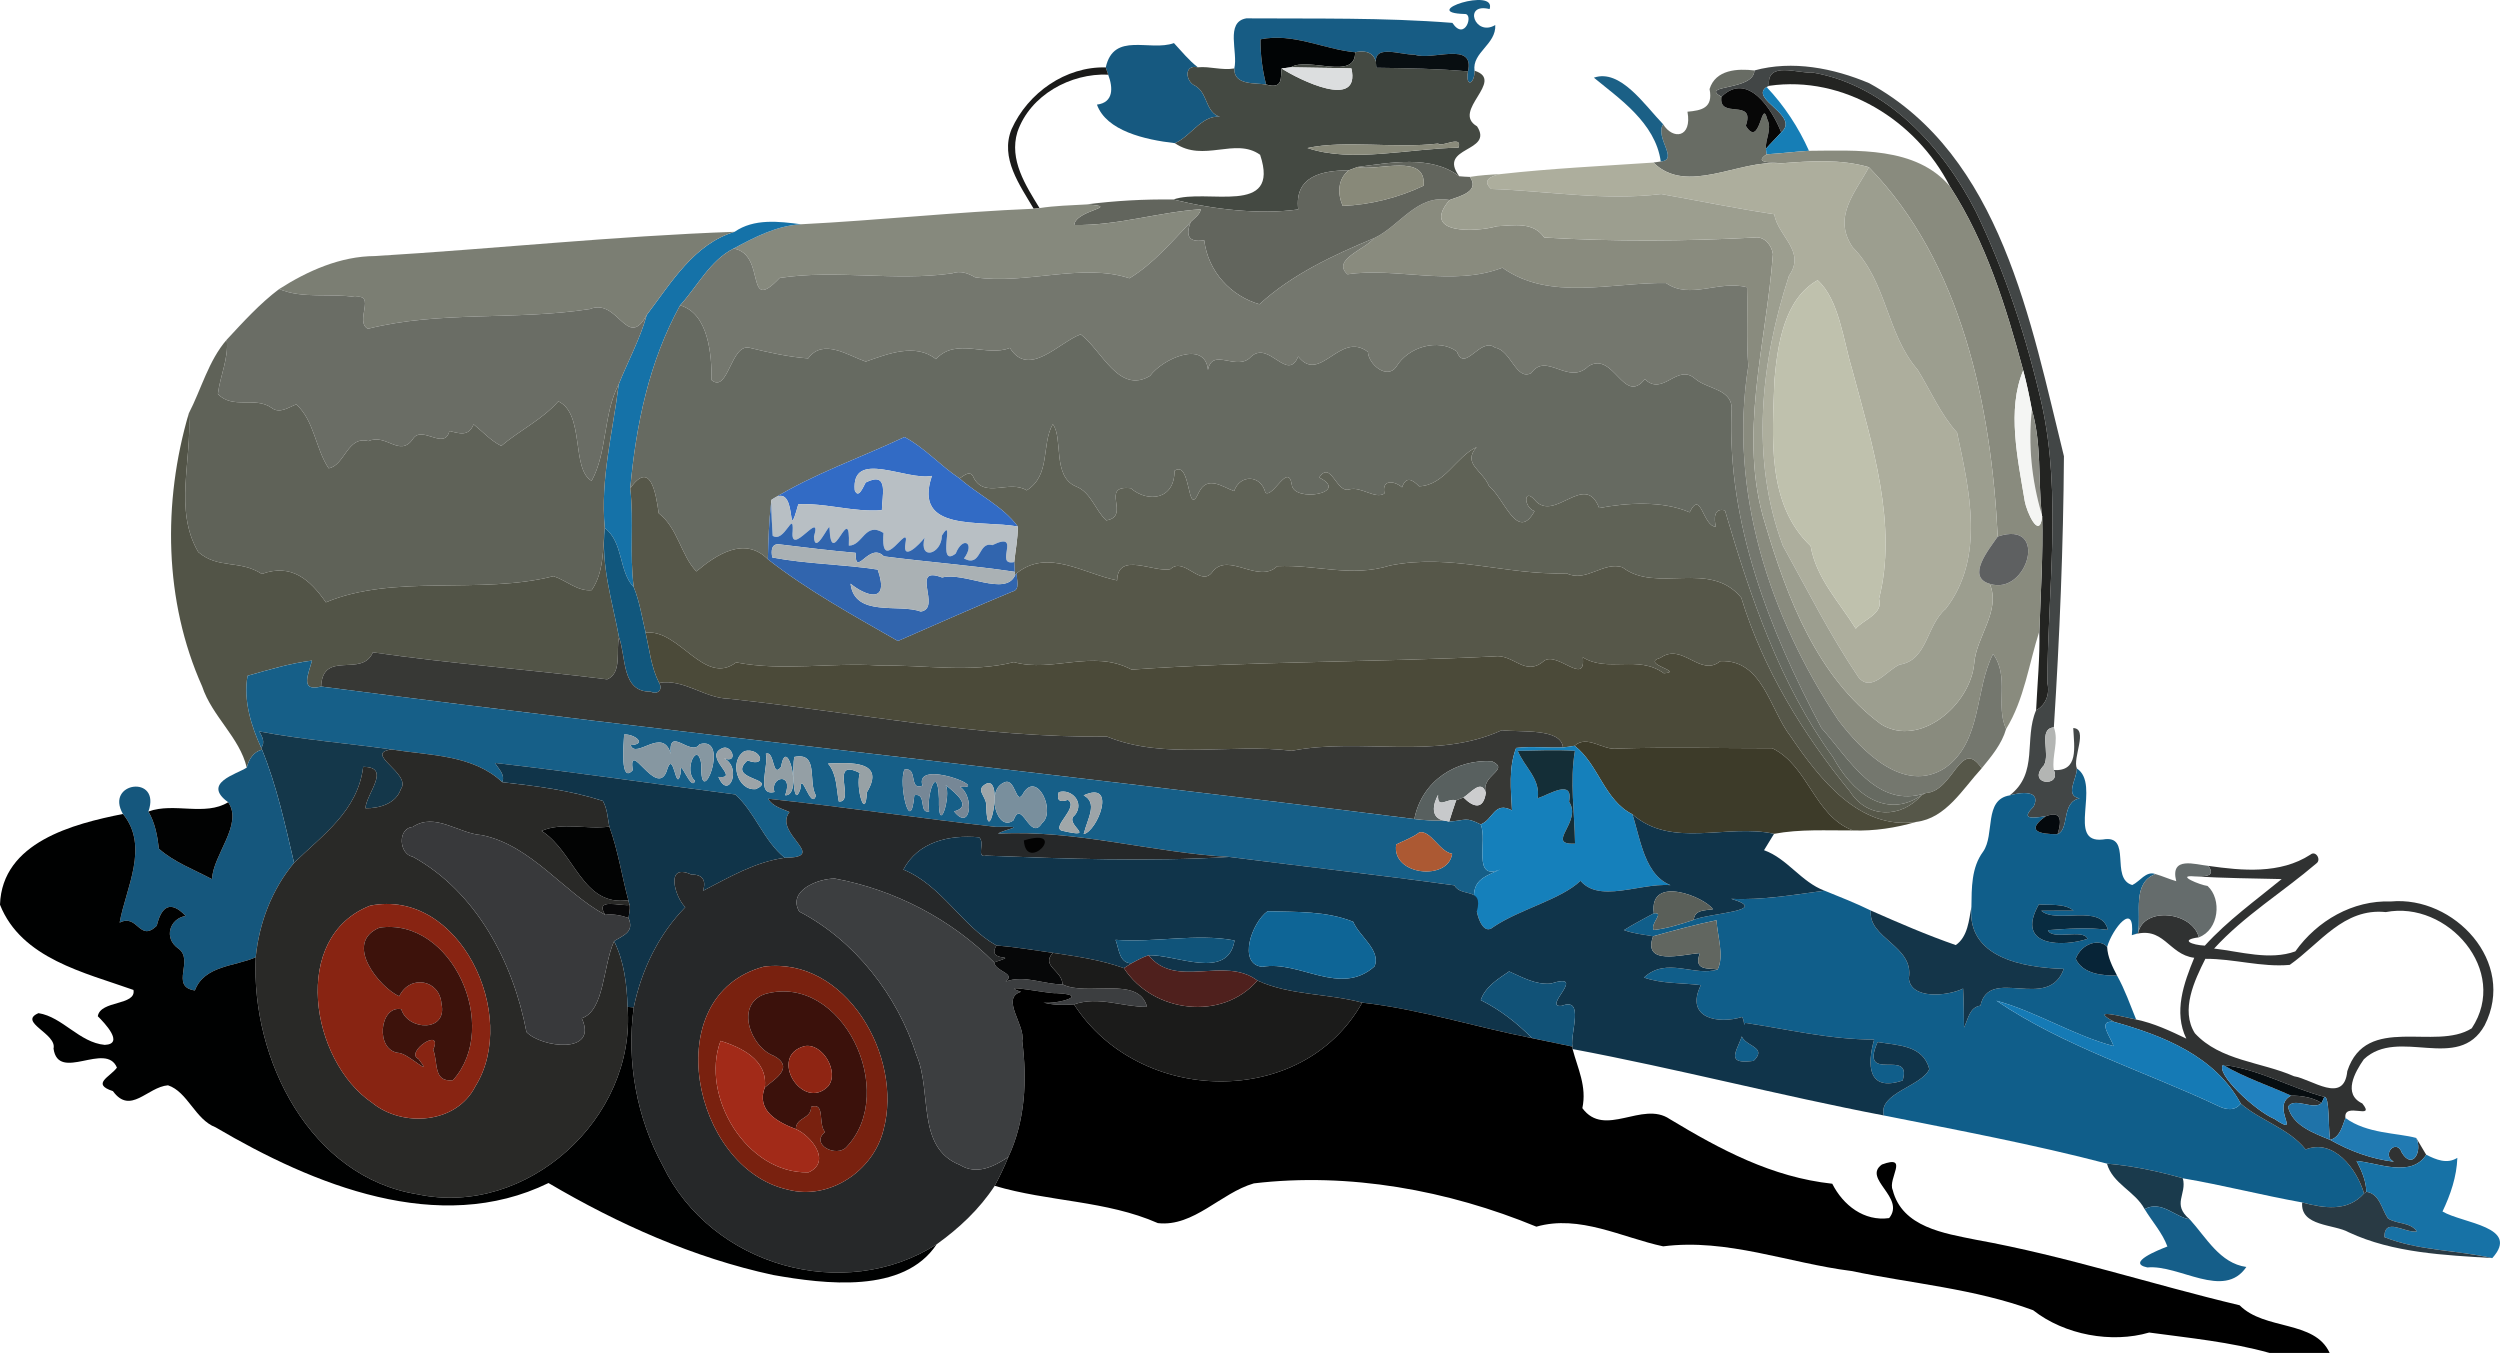 <svg width="85" height="46" viewBox="0 0 85 46" fill="none" xmlns="http://www.w3.org/2000/svg">
<path d="M49.803 0.476C48.174 0.43 50.9 -0.454 50.646 0.309C49.727 0.078 50.148 1.267 50.839 0.851C50.875 1.511 50.045 1.78 50.134 2.404C50.14 2.878 49.813 2.982 49.912 2.428C50.148 1.381 48.682 2.076 48.101 1.859C47.566 1.869 46.584 1.435 46.813 2.304C46.791 1.858 46.543 1.682 46.074 1.777C44.988 1.671 43.978 1.11 42.856 1.337C42.854 1.853 42.917 2.373 43.049 2.873C42.681 2.813 41.945 2.911 41.966 2.327C42.102 1.775 41.646 0.747 42.375 0.624C44.703 0.64 47.044 0.593 49.381 0.778C49.809 1.424 50.115 0.463 49.803 0.476Z" fill="#175C84"/>
<path d="M42.856 1.337C43.978 1.11 44.988 1.671 46.074 1.777C46.089 2.755 44.483 1.921 43.889 2.288C43.809 2.299 43.652 2.318 43.574 2.328C43.538 2.628 43.633 3.048 43.049 2.873C42.917 2.373 42.854 1.853 42.856 1.337Z" fill="#010405"/>
<path d="M37.596 2.292C37.867 1.065 39.094 1.762 39.914 1.465C40.177 1.747 40.42 2.051 40.726 2.288C40.244 2.177 40.302 2.78 40.644 2.92C41.108 3.196 40.965 3.939 41.618 3.996C40.91 3.799 40.529 4.622 39.946 4.868C38.924 4.75 37.617 4.45 37.296 3.557C37.862 3.487 37.849 2.987 37.678 2.538C37.657 2.476 37.616 2.354 37.596 2.292Z" fill="#165980"/>
<path d="M46.074 1.777C46.543 1.682 46.791 1.858 46.813 2.304C47.846 2.319 48.882 2.333 49.912 2.428C49.813 2.982 50.14 2.878 50.134 2.404C51.202 2.742 49.324 3.777 50.219 4.295C50.803 5.186 48.858 4.97 49.614 5.992C48.648 5.258 47.254 5.535 46.152 5.678C46.052 5.714 45.953 5.752 45.856 5.791C44.967 5.795 44.001 5.98 44.139 7.121C42.838 7.304 41.256 7.125 39.895 6.783C41.007 6.387 43.552 7.382 42.844 5.263C42.001 4.658 40.921 5.537 39.946 4.868C40.529 4.622 40.91 3.799 41.618 3.996C40.965 3.939 41.108 3.196 40.644 2.92C40.302 2.78 40.244 2.177 40.726 2.288C41.143 2.249 41.552 2.401 41.966 2.327C41.945 2.911 42.681 2.813 43.049 2.873C43.633 3.048 43.538 2.628 43.574 2.328C44.172 2.712 46.267 3.754 45.948 2.325C45.26 2.305 44.575 2.306 43.889 2.288C44.483 1.921 46.089 2.755 46.074 1.777ZM48.897 4.881C47.452 5.058 45.728 4.755 44.454 5.033C45.963 5.546 47.919 5.046 49.59 5.021C49.741 4.567 48.989 5.028 48.897 4.881Z" fill="#444942"/>
<path d="M46.813 2.304C46.584 1.435 47.566 1.869 48.101 1.859C48.682 2.076 50.148 1.381 49.912 2.428C48.882 2.333 47.846 2.319 46.813 2.304Z" fill="#080E11"/>
<path d="M59.65 2.395C60.942 2.042 62.334 2.315 63.551 2.828C68.045 5.285 69.05 10.987 70.174 15.512C70.154 18.538 70.028 21.67 69.831 24.73C69.278 24.777 69.725 25.62 69.492 26.022C68.877 26.682 70.103 26.788 69.83 26.182C70.676 26.231 70.525 25.418 70.49 24.754C71.014 24.774 70.457 25.777 70.614 26.129C70.627 26.458 70.179 27.059 70.71 27.143C70.07 27.273 70.375 28.189 69.956 28.363C70.116 27.868 70.068 27.552 69.55 27.756C69.125 27.811 68.672 27.889 69.143 27.425C69.421 26.834 68.661 26.944 68.328 27.043C69.321 26.282 68.805 25.133 69.227 24.148C69.551 23.976 69.7 23.601 69.611 23.228C69.618 20.059 70.106 16.864 69.42 13.742C68.905 11.486 68.182 9.267 67.176 7.187C66.057 4.993 64.14 2.906 61.649 2.47C61.149 2.513 60.054 2.053 60.147 2.918L60.064 2.958C59.458 3.366 61.224 3.932 60.561 4.5C60.263 3.733 59.423 2.412 58.529 3.291C57.76 2.867 59.637 3.095 59.65 2.395Z" fill="#424646"/>
<path d="M34.393 4.393C34.951 3.152 36.236 2.255 37.596 2.292C37.616 2.354 37.657 2.476 37.678 2.538C36.408 2.482 35.024 3.227 34.592 4.488C34.303 5.433 34.874 6.307 35.344 7.075C35.294 7.08 35.194 7.091 35.144 7.097C34.675 6.294 33.994 5.375 34.393 4.393Z" fill="#1A1A19"/>
<path d="M43.574 2.328C43.652 2.318 43.809 2.299 43.889 2.288C44.575 2.306 45.26 2.305 45.948 2.325C46.267 3.754 44.172 2.712 43.574 2.328Z" fill="#DCDEDF"/>
<path d="M58.125 3.028C58.33 2.364 59.075 2.327 59.65 2.395C59.637 3.095 57.76 2.867 58.529 3.291C58.418 4.082 59.696 3.316 59.357 4.277C59.852 5.09 59.888 3.28 60.089 4.06C60.257 4.4 60.016 4.722 60.041 5.058C60.047 5.105 60.06 5.199 60.066 5.246C59.601 5.558 60.23 5.506 60.546 5.554C59.143 5.409 57.357 6.66 56.217 5.527C56.28 5.518 56.404 5.499 56.466 5.49C57.094 5.432 56.26 4.693 56.545 4.223C56.88 4.765 57.536 4.686 57.374 3.798C57.849 3.756 58.255 3.676 58.125 3.028Z" fill="#686C64"/>
<path d="M60.147 2.918C60.054 2.053 61.149 2.513 61.649 2.47C64.14 2.906 66.057 4.993 67.176 7.187C68.182 9.267 68.905 11.486 69.42 13.742C70.106 16.864 69.618 20.059 69.611 23.228C69.7 23.601 69.551 23.976 69.227 24.148C69.271 23.252 69.359 22.357 69.339 21.461C69.383 20.163 69.468 18.852 69.435 17.563L69.415 17.472C69.298 16.291 69.415 15.08 69.084 13.931C69 13.479 68.908 13.034 68.79 12.595C68.205 10.432 67.526 8.232 66.302 6.345C65.151 4.084 62.679 2.55 60.147 2.918Z" fill="#232422"/>
<path d="M54.192 2.641C55.091 2.328 55.914 3.568 56.545 4.223C56.26 4.693 57.094 5.432 56.466 5.49C56.281 4.167 55.036 3.341 54.192 2.641Z" fill="#1B6086"/>
<path d="M58.529 3.291C59.423 2.412 60.263 3.733 60.561 4.5C60.392 4.691 60.208 4.867 60.041 5.058C60.016 4.722 60.257 4.4 60.089 4.06C59.888 3.28 59.852 5.09 59.357 4.277C59.696 3.316 58.418 4.082 58.529 3.291Z" fill="#070707"/>
<path d="M60.561 4.5C61.224 3.932 59.458 3.366 60.064 2.958C60.662 3.59 61.149 4.328 61.505 5.127C61.022 5.157 60.547 5.218 60.066 5.246C60.06 5.199 60.047 5.105 60.041 5.058C60.208 4.867 60.392 4.691 60.561 4.5Z" fill="#167EB6"/>
<path d="M48.897 4.881C48.989 5.028 49.741 4.567 49.59 5.021C47.919 5.046 45.963 5.546 44.454 5.033C45.728 4.755 47.452 5.058 48.897 4.881Z" fill="#898A7A"/>
<path d="M61.505 5.127C63.101 5.119 65.155 4.968 66.302 6.345C67.526 8.232 68.205 10.432 68.79 12.595C68.228 13.929 68.605 15.611 68.843 17.045C68.907 17.404 69.341 18.378 69.435 17.563C69.468 18.852 69.383 20.163 69.339 21.461C68.979 22.576 68.829 23.773 68.207 24.787C67.835 23.974 68.334 23.026 67.765 22.234C67.137 23.442 67.397 25.224 66.128 26.113C64.744 27.007 63.309 25.549 62.502 24.485C60.173 20.99 58.761 16.676 59.442 12.448C59.37 11.556 59.429 10.655 59.399 9.768C58.446 9.512 57.465 10.203 56.645 9.623C54.801 9.598 52.697 10.251 51.081 9.102C49.386 9.762 47.456 9.071 45.814 9.327C45.269 8.831 46.406 8.486 46.72 8.098C47.597 7.684 48.181 6.593 49.285 6.8C48.282 7.977 50.187 7.899 50.894 7.692C51.477 7.664 52.134 7.532 52.503 8.076C54.876 8.218 57.283 8.203 59.661 8.076C59.988 8.028 60.24 8.339 60.279 8.64C60.056 11.692 59.072 14.828 60.023 17.836C60.78 20.368 61.782 23.012 63.955 24.624C65.269 25.437 66.993 23.97 67.124 22.554C67.192 21.642 68.04 20.774 67.653 19.851C68.945 20.269 69.675 17.652 67.923 18.242C67.701 13.791 66.695 8.919 63.543 5.685C62.565 5.399 61.546 5.477 60.546 5.554C60.23 5.506 59.601 5.558 60.066 5.246C60.547 5.218 61.022 5.157 61.505 5.127Z" fill="#898B7E"/>
<path d="M46.152 5.678C47.254 5.535 48.648 5.258 49.614 5.992C49.733 6.004 49.854 6.011 49.976 6.015C50.32 6.505 49.651 6.668 49.285 6.8C48.181 6.593 47.597 7.684 46.72 8.098C45.332 8.675 43.925 9.331 42.821 10.345C41.867 10.071 41.076 9.251 40.944 8.17C40.344 8.267 40.333 7.937 40.481 7.548C40.609 7.415 40.787 7.31 40.829 7.115C39.386 7.212 37.98 7.678 36.525 7.65C36.562 7.129 38.204 7.029 36.922 6.952C37.908 6.824 38.901 6.77 39.895 6.783C41.256 7.125 42.838 7.304 44.139 7.121C44.001 5.98 44.967 5.795 45.856 5.791C45.484 6.091 45.468 6.566 45.65 7C46.587 6.966 47.568 6.714 48.403 6.314C48.503 5.187 46.843 5.832 46.152 5.678Z" fill="#62655D"/>
<path d="M60.546 5.554C61.546 5.477 62.565 5.399 63.543 5.685C63.089 6.541 62.29 7.37 62.99 8.406C64.161 9.584 64.141 11.348 65.198 12.569C65.641 13.283 65.975 14.078 66.54 14.707C66.959 16.673 67.502 18.955 66.156 20.699C65.496 21.252 65.538 22.451 64.59 22.596C64.166 22.771 63.634 23.571 63.189 23.027C62.22 21.598 61.453 20.06 60.617 18.553C59.508 15.59 59.861 12.331 60.824 9.379C61.412 8.538 60.457 8.049 60.323 7.284C59.02 7.087 57.76 6.827 56.483 6.598C54.547 6.836 52.621 6.493 50.701 6.424C50.366 6.124 50.711 5.982 51.011 5.92C52.74 5.727 54.48 5.644 56.217 5.527C57.357 6.66 59.143 5.409 60.546 5.554ZM61.799 9.527C60.66 10.167 60.439 11.718 60.331 12.915C60.265 14.832 60.048 17.129 61.562 18.566C61.747 19.663 62.56 20.502 63.096 21.375C63.325 21.081 64.058 20.871 63.887 20.359C64.523 17.862 63.666 15.145 62.972 12.556C62.668 11.557 62.528 10.182 61.799 9.527Z" fill="#ADAE9D"/>
<path d="M45.856 5.791C45.953 5.752 46.052 5.714 46.152 5.678C46.843 5.832 48.503 5.187 48.403 6.314C47.568 6.714 46.587 6.966 45.65 7C45.468 6.566 45.484 6.091 45.856 5.791Z" fill="#888979"/>
<path d="M63.543 5.685C66.695 8.919 67.701 13.791 67.923 18.242C67.623 18.683 66.839 19.617 67.653 19.851C68.04 20.774 67.192 21.642 67.124 22.554C66.993 23.97 65.269 25.437 63.955 24.624C61.782 23.012 60.78 20.368 60.023 17.836C59.072 14.828 60.056 11.692 60.279 8.64C60.24 8.339 59.988 8.028 59.661 8.076C57.283 8.203 54.876 8.218 52.503 8.076C52.134 7.532 51.477 7.664 50.894 7.692C50.187 7.899 48.282 7.977 49.285 6.8C49.651 6.668 50.32 6.505 49.976 6.015C50.319 5.958 50.66 5.937 51.011 5.92C50.711 5.982 50.366 6.124 50.701 6.424C52.621 6.493 54.547 6.836 56.483 6.598C57.76 6.827 59.02 7.087 60.323 7.284C60.457 8.049 61.412 8.538 60.824 9.379C59.861 12.331 59.508 15.59 60.617 18.553C61.453 20.06 62.22 21.598 63.189 23.027C63.634 23.571 64.166 22.771 64.59 22.596C65.538 22.451 65.496 21.252 66.156 20.699C67.502 18.955 66.959 16.673 66.54 14.707C65.975 14.078 65.641 13.283 65.198 12.569C64.141 11.348 64.161 9.584 62.99 8.406C62.29 7.37 63.089 6.541 63.543 5.685Z" fill="#9C9E8F"/>
<path d="M35.344 7.075C35.867 6.993 36.395 6.983 36.922 6.952C38.204 7.029 36.562 7.129 36.525 7.65C37.98 7.678 39.386 7.212 40.829 7.115C40.787 7.31 40.609 7.415 40.481 7.548C39.832 8.234 39.215 8.963 38.403 9.462C36.786 8.925 34.887 9.69 33.152 9.428C32.909 9.286 32.648 9.194 32.37 9.295C30.396 9.575 28.448 9.151 26.508 9.451C25.301 10.718 26.077 8.645 24.941 8.45C25.66 8.063 26.402 7.675 27.233 7.625C29.873 7.491 32.503 7.206 35.144 7.097C35.194 7.091 35.294 7.08 35.344 7.075Z" fill="#86897D"/>
<path d="M24.977 7.881C25.64 7.423 26.48 7.527 27.233 7.625C26.402 7.675 25.66 8.063 24.941 8.45C24.136 8.863 23.718 9.728 23.123 10.381C22.07 12.291 21.624 14.443 21.428 16.604C21.558 17.726 21.399 18.853 21.549 19.967C21.026 19.418 21.209 18.456 20.563 17.952C20.404 16.296 20.838 14.687 21.037 13.064C21.351 12.276 21.764 11.526 21.99 10.706C22.831 9.6 23.592 8.3 24.977 7.881Z" fill="#1572A8"/>
<path d="M38.403 9.462C39.215 8.963 39.832 8.234 40.481 7.548C40.333 7.937 40.344 8.267 40.944 8.17C41.076 9.251 41.867 10.071 42.821 10.345C43.925 9.331 45.332 8.675 46.72 8.098C46.406 8.486 45.269 8.831 45.814 9.327C47.456 9.071 49.386 9.762 51.081 9.102C52.697 10.251 54.801 9.598 56.645 9.623C57.465 10.203 58.446 9.512 59.399 9.768C59.429 10.655 59.37 11.556 59.442 12.448C58.761 16.676 60.173 20.99 62.502 24.485C63.309 25.549 64.744 27.007 66.128 26.113C67.397 25.224 67.137 23.442 67.765 22.234C68.334 23.026 67.835 23.974 68.207 24.787C68.059 25.303 67.708 25.716 67.377 26.123C66.653 25.054 66.433 26.904 65.477 26.963C63.81 27.528 62.862 25.791 61.924 24.745C60.169 21.434 58.727 17.819 58.871 13.984C58.95 13.215 58.065 13.25 57.633 12.876C57.019 12.337 56.545 13.5 55.924 12.89C55.208 13.803 54.861 11.912 54.005 12.453C53.321 13.124 52.581 11.951 52.065 12.682C51.553 12.966 51.37 11.903 50.835 11.822C50.333 11.426 49.8 12.703 49.533 11.949C48.904 11.492 47.875 11.792 47.473 12.471C47.161 12.918 46.531 12.391 46.508 11.964C45.559 11.238 44.883 13.073 44.139 12.121C43.771 13.01 43.151 11.568 42.539 12.124C42.06 12.66 41.227 11.784 41.071 12.578C40.972 11.539 39.518 12.206 39.101 12.78C38.042 13.422 37.454 11.894 36.742 11.367C35.995 11.645 34.98 12.862 34.337 11.829C33.542 12.153 32.518 11.452 31.822 12.211C31.131 11.654 30.183 12.031 29.436 12.295C28.834 12.087 27.983 11.488 27.477 12.186C26.799 12.135 26.134 11.983 25.474 11.822C24.845 11.692 24.757 13.385 24.193 12.923C24.2 12.081 24.097 10.659 23.123 10.381C23.718 9.728 24.136 8.863 24.941 8.45C26.077 8.645 25.301 10.718 26.508 9.451C28.448 9.151 30.396 9.575 32.37 9.295C32.648 9.194 32.909 9.286 33.152 9.428C34.887 9.69 36.786 8.925 38.403 9.462Z" fill="#74776E"/>
<path d="M12.749 8.706C16.827 8.459 20.895 8.026 24.977 7.881C23.592 8.3 22.831 9.6 21.99 10.706C21.323 11.934 21.017 10.114 20.055 10.508C17.51 10.903 14.974 10.558 12.509 11.178C12.045 10.934 12.803 9.98 12.073 10.1C11.225 9.963 10.293 10.167 9.492 9.827C10.464 9.206 11.579 8.711 12.749 8.706Z" fill="#7B7E73"/>
<path d="M61.799 9.527C62.528 10.182 62.668 11.557 62.972 12.556C63.666 15.145 64.523 17.862 63.887 20.359C64.058 20.871 63.325 21.081 63.096 21.375C62.56 20.502 61.747 19.663 61.562 18.566C60.048 17.129 60.265 14.832 60.331 12.915C60.439 11.718 60.66 10.167 61.799 9.527Z" fill="#BFC1AD"/>
<path d="M7.709 11.549C8.272 10.944 8.833 10.323 9.492 9.827C10.293 10.167 11.225 9.963 12.073 10.1C12.803 9.98 12.045 10.934 12.509 11.178C14.974 10.558 17.51 10.903 20.055 10.508C21.017 10.114 21.323 11.934 21.99 10.706C21.764 11.526 21.351 12.276 21.037 13.064C20.508 14.074 20.65 15.382 20.115 16.349C19.414 15.954 19.889 14.063 18.982 13.646C18.438 14.264 17.672 14.628 17.043 15.161C16.683 14.982 16.413 14.674 16.102 14.427C15.934 14.848 15.627 14.742 15.281 14.653C15.109 15.338 14.332 14.423 14.03 14.938C13.583 15.553 13.132 14.728 12.528 14.998C11.806 14.804 11.724 15.832 11.174 15.922C10.72 15.245 10.695 14.317 10.074 13.748C9.796 13.853 9.507 14.084 9.223 13.859C8.663 13.474 7.916 13.925 7.408 13.396C7.482 12.774 7.78 12.185 7.709 11.549Z" fill="#6A6D65"/>
<path d="M21.428 16.604C21.624 14.443 22.07 12.291 23.123 10.381C24.097 10.659 24.2 12.081 24.193 12.923C24.757 13.385 24.845 11.692 25.474 11.822C26.134 11.983 26.799 12.135 27.477 12.186C27.983 11.488 28.834 12.087 29.436 12.295C30.183 12.031 31.131 11.654 31.822 12.211C32.518 11.452 33.542 12.153 34.337 11.829C34.98 12.862 35.995 11.645 36.742 11.367C37.454 11.894 38.042 13.422 39.101 12.78C39.518 12.206 40.972 11.539 41.071 12.578C41.227 11.784 42.06 12.66 42.539 12.124C43.151 11.568 43.771 13.01 44.139 12.121C44.883 13.073 45.559 11.238 46.508 11.964C46.531 12.391 47.161 12.918 47.473 12.471C47.875 11.792 48.904 11.492 49.533 11.949C49.8 12.703 50.333 11.426 50.835 11.822C51.37 11.903 51.553 12.966 52.065 12.682C52.581 11.951 53.321 13.124 54.005 12.453C54.861 11.912 55.208 13.803 55.924 12.89C56.545 13.5 57.019 12.337 57.633 12.876C58.065 13.25 58.95 13.215 58.871 13.984C58.727 17.819 60.169 21.434 61.924 24.745C62.862 25.791 63.81 27.528 65.477 26.963C65.442 26.982 65.372 27.018 65.337 27.035C64.084 27.9 62.941 26.886 62.322 25.743C60.513 23.258 59.51 20.285 58.649 17.355C58.267 17.25 58.271 17.647 58.341 17.909C57.888 17.897 57.838 16.617 57.448 17.419C56.525 17.014 55.292 17.096 54.372 17.274C53.892 16.003 52.851 17.795 52.182 17C51.806 16.566 51.791 17.247 52.174 17.378C51.589 18.446 51.153 16.948 50.627 16.528C50.416 15.992 49.701 15.767 50.207 15.201C49.501 15.527 49.118 16.502 48.249 16.534C48.015 16.298 47.804 16.182 47.67 16.569C47.394 16.334 46.971 16.298 47.072 16.777C46.77 16.988 46.287 16.537 45.888 16.636C45.432 16.796 45.26 15.625 44.851 16.236C45.925 16.765 43.973 17.102 43.92 16.473C43.793 15.716 43.292 16.928 43.025 16.753C42.873 16.14 42.161 16.118 41.96 16.697C41.568 16.558 41.052 16.146 40.761 16.742C40.344 17.679 40.513 15.614 39.933 16.007C39.938 16.989 39.034 17.105 38.445 16.599C37.362 16.482 38.476 17.558 37.611 17.693C37.231 17.338 37.096 16.737 36.583 16.538C35.767 16.197 36.156 14.894 35.795 14.422C35.398 15.118 35.736 16.154 34.907 16.672C34.321 16.302 33.489 16.963 33.108 16.249C33 15.964 32.795 16.155 32.625 16.266C31.974 15.836 31.441 15.225 30.753 14.859C29.249 15.568 27.649 16.114 26.231 16.993L26.218 17.096C26.142 17.732 26.125 18.373 26.107 19.015C25.322 18.225 24.367 18.847 23.677 19.429C23.15 18.883 23.049 17.952 22.396 17.451C22.292 16.699 22.099 15.649 21.428 16.604Z" fill="#666A61"/>
<path d="M6.418 14.057C6.848 13.225 7.088 12.265 7.709 11.549C7.78 12.185 7.482 12.774 7.408 13.396C7.916 13.925 8.663 13.474 9.223 13.859C9.507 14.084 9.796 13.853 10.074 13.748C10.695 14.317 10.72 15.245 11.174 15.922C11.724 15.832 11.806 14.804 12.528 14.998C13.132 14.728 13.583 15.553 14.03 14.938C14.332 14.423 15.109 15.338 15.281 14.653C15.627 14.742 15.934 14.848 16.102 14.427C16.413 14.674 16.683 14.982 17.043 15.161C17.672 14.628 18.438 14.264 18.982 13.646C19.889 14.063 19.414 15.954 20.115 16.349C20.65 15.382 20.508 14.074 21.037 13.064C20.838 14.687 20.404 16.296 20.563 17.952C20.493 18.661 20.54 19.452 20.116 20.066C19.636 20.113 19.254 19.732 18.818 19.59C16.332 20.23 13.397 19.503 11.08 20.479C10.536 19.697 9.902 19.152 8.902 19.514C8.147 19.023 7.429 19.358 6.741 18.77C5.898 17.335 6.54 15.625 6.418 14.057Z" fill="#5F6258"/>
<path d="M68.843 17.045C68.605 15.611 68.228 13.929 68.79 12.595C68.908 13.034 69 13.479 69.084 13.931C68.954 15.111 69.076 16.335 69.415 17.472L69.435 17.563C69.341 18.378 68.907 17.404 68.843 17.045Z" fill="#F4F5F3"/>
<path d="M69.084 13.931C68.954 15.111 69.076 16.335 69.415 17.472C69.298 16.291 69.415 15.08 69.084 13.931Z" fill="#8A8B83"/>
<path d="M6.873 23.338C5.576 20.436 5.53 17.082 6.418 14.057C6.54 15.625 5.898 17.335 6.741 18.77C7.429 19.358 8.147 19.023 8.902 19.514C9.902 19.152 10.536 19.697 11.08 20.479C13.397 19.503 16.332 20.23 18.818 19.59C19.254 19.732 19.636 20.113 20.116 20.066C20.54 19.452 20.493 18.661 20.563 17.952C20.424 19.225 20.821 20.442 21.048 21.673C20.936 22.086 21.165 22.878 20.645 23.098C18.061 22.77 15.349 22.567 12.678 22.18C12.306 23.056 10.975 22.078 10.918 23.342C10.179 23.538 10.492 22.906 10.608 22.46C9.863 22.551 9.139 22.772 8.418 22.976C8.266 23.804 8.543 24.695 8.883 25.43L8.908 25.487C8.617 25.564 8.46 25.816 8.39 26.098C8.146 25.069 7.209 24.355 6.873 23.338Z" fill="#525447"/>
<path d="M35.795 14.422C36.156 14.894 35.767 16.197 36.583 16.538C37.096 16.737 37.231 17.338 37.611 17.693C38.476 17.558 37.362 16.482 38.445 16.599C39.034 17.105 39.938 16.989 39.933 16.007C40.513 15.614 40.344 17.679 40.761 16.742C41.052 16.146 41.568 16.558 41.96 16.697C42.161 16.118 42.873 16.14 43.025 16.753C43.292 16.928 43.793 15.716 43.92 16.473C43.973 17.102 45.925 16.765 44.851 16.236C45.26 15.625 45.432 16.796 45.888 16.636C46.287 16.537 46.77 16.988 47.072 16.777C46.971 16.298 47.394 16.334 47.67 16.569C47.804 16.182 48.015 16.298 48.249 16.534C49.118 16.502 49.501 15.527 50.207 15.201C49.701 15.767 50.416 15.992 50.627 16.528C51.153 16.948 51.589 18.446 52.174 17.378C51.791 17.247 51.806 16.566 52.182 17C52.851 17.795 53.892 16.003 54.372 17.274C55.292 17.096 56.525 17.014 57.448 17.419C57.838 16.617 57.888 17.897 58.341 17.909C58.271 17.647 58.267 17.25 58.649 17.355C59.51 20.285 60.513 23.258 62.322 25.743C62.941 26.886 64.084 27.9 65.337 27.035C64.637 27.824 63.499 27.843 62.9 26.912C61.305 24.959 59.948 22.755 59.203 20.322C58.129 19.018 56.335 20.188 55.167 19.291C54.523 19.072 53.922 19.819 53.267 19.494C51.177 19.561 49.361 18.81 47.268 19.226C45.928 19.645 44.767 19.187 43.426 19.251C42.785 19.867 41.788 18.77 41.241 19.419C40.838 20.026 40.273 18.897 39.791 19.352C39.228 19.474 38.007 18.741 37.982 19.733C36.839 19.504 35.626 18.64 34.575 19.485L34.514 19.558L34.503 19.442C34.498 19.359 34.489 19.194 34.484 19.111C34.526 18.704 34.609 18.309 34.606 17.901C34.087 17.2 33.266 16.832 32.625 16.266C32.795 16.155 33 15.964 33.108 16.249C33.489 16.963 34.321 16.302 34.907 16.672C35.736 16.154 35.398 15.118 35.795 14.422Z" fill="#5F6256"/>
<path d="M26.231 16.993C27.649 16.114 29.249 15.568 30.753 14.859C31.441 15.225 31.974 15.836 32.625 16.266C33.266 16.832 34.087 17.2 34.606 17.901C33.328 17.669 31.029 18.112 31.685 16.18C30.819 16.356 28.941 15.255 29.061 16.668C29.191 16.985 29.352 16.542 29.433 16.405C30.253 15.992 29.98 16.895 29.984 17.345C29.028 17.424 28.093 17.098 27.142 17.145C26.703 18.723 27.18 16.277 26.231 16.993Z" fill="#326BC5"/>
<path d="M29.061 16.668C28.941 15.255 30.819 16.356 31.685 16.18C31.029 18.112 33.328 17.669 34.606 17.901C34.609 18.309 34.526 18.704 34.484 19.111C33.769 19.26 34.782 18.027 33.74 18.535C33.244 18.394 33.381 19.309 32.775 18.989C33.169 18.459 32.734 18.208 32.495 18.821C31.821 19.347 32.49 17.448 32.025 18.209C32.017 18.846 31.23 19.079 31.436 18.282C31.269 18.506 30.672 19.106 30.785 18.477C30.949 17.656 29.917 19.663 30.039 18.12C29.41 17.722 29.335 18.556 28.86 18.551C28.925 16.904 28.258 19.503 28.202 17.936C28.193 17.784 27.704 18.919 27.674 18.245C27.97 17.26 26.854 18.997 26.95 18.066C26.991 17.302 26.672 18.479 26.271 18.217C26.247 17.839 26.227 17.473 26.218 17.096L26.231 16.993C27.18 16.277 26.703 18.723 27.142 17.145C28.093 17.098 29.028 17.424 29.984 17.345C29.98 16.895 30.253 15.992 29.433 16.405C29.352 16.542 29.191 16.985 29.061 16.668Z" fill="#B8BFC4"/>
<path d="M21.428 16.604C22.099 15.649 22.292 16.699 22.396 17.451C23.049 17.952 23.15 18.883 23.677 19.429C24.367 18.847 25.322 18.225 26.107 19.015C27.48 20.087 29.026 20.932 30.529 21.794C31.824 21.225 33.12 20.654 34.425 20.111C34.708 20.048 34.544 19.69 34.575 19.485C35.626 18.64 36.839 19.504 37.982 19.733C38.007 18.741 39.228 19.474 39.791 19.352C40.273 18.897 40.838 20.026 41.241 19.419C41.788 18.77 42.785 19.867 43.426 19.251C44.767 19.187 45.928 19.645 47.268 19.226C49.361 18.81 51.177 19.561 53.267 19.494C53.922 19.819 54.523 19.072 55.167 19.291C56.335 20.188 58.129 19.018 59.203 20.322C59.948 22.755 61.305 24.959 62.9 26.912C63.499 27.843 64.637 27.824 65.337 27.035C65.372 27.018 65.442 26.982 65.477 26.963C66.433 26.904 66.653 25.054 67.377 26.123C66.732 26.821 66.168 27.823 65.151 27.945C63.221 28.232 61.86 26.476 60.882 25.038C60.173 24.131 59.935 22.41 58.489 22.48C57.807 23.043 57.214 21.831 56.454 22.366C55.748 22.57 57.289 22.839 56.571 22.891C55.691 22.254 54.671 22.879 53.816 22.349C53.924 23.344 52.948 22.134 52.496 22.471C51.846 23.03 51.464 22.222 50.806 22.318C46.71 22.52 42.485 22.484 38.476 22.767C37.146 22.058 35.792 22.882 34.471 22.512C33.011 22.889 31.427 22.602 29.89 22.628C28.269 22.516 26.635 22.833 25.029 22.522C23.945 23.346 23.099 21.376 21.951 21.51C21.826 20.992 21.749 20.462 21.549 19.967C21.399 18.853 21.558 17.726 21.428 16.604Z" fill="#565749"/>
<path d="M26.107 19.015C26.125 18.373 26.142 17.732 26.218 17.096C26.227 17.473 26.247 17.839 26.271 18.217C26.672 18.479 26.991 17.302 26.95 18.066C26.854 18.997 27.97 17.26 27.674 18.245C27.704 18.919 28.193 17.784 28.202 17.936C28.258 19.503 28.925 16.904 28.86 18.551C29.335 18.556 29.41 17.722 30.039 18.12C29.917 19.663 30.949 17.656 30.785 18.477C30.672 19.106 31.269 18.506 31.436 18.282C31.23 19.079 32.017 18.846 32.025 18.209C32.49 17.448 31.821 19.347 32.495 18.821C32.734 18.208 33.169 18.459 32.775 18.989C33.381 19.309 33.244 18.394 33.74 18.535C34.782 18.027 33.769 19.26 34.484 19.111C34.489 19.194 34.498 19.359 34.503 19.442C33.025 19.22 31.534 19.111 30.052 18.916C29.555 18.398 29.079 19.683 29.091 18.796C28.232 18.723 27.376 18.614 26.522 18.511C26.224 18.462 26.212 18.725 26.258 18.955C27.44 19.179 28.652 19.182 29.842 19.366C30.269 20.588 29.4 20.242 28.918 19.845C29.059 21.001 30.565 20.514 31.304 20.793C32.039 20.69 30.909 19.207 32.033 19.635C32.791 19.434 34.184 20.298 34.514 19.558L34.575 19.485C34.544 19.69 34.708 20.048 34.425 20.111C33.12 20.654 31.824 21.225 30.529 21.794C29.026 20.932 27.48 20.087 26.107 19.015Z" fill="#3165AE"/>
<path d="M20.563 17.952C21.209 18.456 21.026 19.418 21.549 19.967C21.749 20.462 21.826 20.992 21.951 21.51C22.079 22.082 22.14 22.688 22.41 23.219C22.551 23.445 22.354 23.635 22.127 23.516C21.124 23.538 21.295 22.344 21.048 21.673C20.821 20.442 20.424 19.225 20.563 17.952Z" fill="#11577D"/>
<path d="M67.653 19.851C68.945 20.269 69.675 17.652 67.923 18.242C67.623 18.683 66.839 19.617 67.653 19.851Z" fill="#5E6061"/>
<path d="M26.522 18.511C27.376 18.614 28.232 18.723 29.091 18.796C29.079 19.683 29.555 18.398 30.052 18.916C31.534 19.111 33.025 19.22 34.503 19.442L34.514 19.558C34.184 20.298 32.791 19.434 32.033 19.635C30.909 19.207 32.039 20.69 31.304 20.793C30.565 20.514 29.059 21.001 28.918 19.845C29.4 20.242 30.269 20.588 29.842 19.366C28.652 19.182 27.44 19.179 26.258 18.955C26.212 18.725 26.224 18.462 26.522 18.511Z" fill="#AAB1B4"/>
<path d="M21.951 21.51C23.099 21.376 23.945 23.346 25.029 22.522C26.635 22.833 28.269 22.516 29.89 22.628C31.427 22.602 33.011 22.889 34.471 22.512C35.792 22.882 37.146 22.058 38.476 22.767C42.485 22.484 46.71 22.52 50.806 22.318C51.464 22.222 51.846 23.03 52.496 22.471C52.948 22.134 53.924 23.344 53.816 22.349C54.671 22.879 55.691 22.254 56.571 22.891C57.289 22.839 55.748 22.57 56.454 22.366C57.214 21.831 57.807 23.043 58.489 22.48C59.935 22.41 60.173 24.131 60.882 25.038C61.86 26.476 63.221 28.232 65.151 27.945C64.454 28.148 63.726 28.26 63.001 28.235C61.683 27.743 61.489 26.038 60.257 25.44C58.504 25.441 56.744 25.396 54.992 25.451C54.504 25.527 53.97 24.966 53.535 25.357C53.403 25.38 53.273 25.399 53.141 25.413C53.082 24.745 51.698 24.905 51.061 24.828C48.794 25.869 46.293 25.063 43.92 25.527C41.829 25.266 39.637 25.855 37.636 25.044C33.342 25.096 29.055 24.217 24.778 23.757C23.951 23.739 23.245 23.069 22.41 23.219C22.14 22.688 22.079 22.082 21.951 21.51Z" fill="#4B4A39"/>
<path d="M21.048 21.673C21.295 22.344 21.124 23.538 22.127 23.516C22.354 23.635 22.551 23.445 22.41 23.219C23.245 23.069 23.951 23.739 24.778 23.757C29.055 24.217 33.342 25.096 37.636 25.044C39.637 25.855 41.829 25.266 43.92 25.527C46.293 25.063 48.794 25.869 51.061 24.828C51.698 24.905 53.082 24.745 53.141 25.413C52.609 25.435 52.076 25.367 51.548 25.43C51.287 26.116 51.372 26.842 51.408 27.554C50.807 27.226 50.762 27.876 50.344 28.03C49.806 27.762 49.86 27.897 49.272 27.933C49.349 27.692 49.425 27.45 49.508 27.213C49.591 27.18 49.674 27.148 49.758 27.114C50.109 27.467 50.438 27.532 50.518 26.956C50.342 26.342 51.37 26.177 50.722 25.882C49.533 25.812 48.347 26.526 48.087 27.847C35.707 26.273 23.293 24.961 10.918 23.342C10.975 22.078 12.306 23.056 12.678 22.18C15.349 22.567 18.061 22.77 20.645 23.098C21.165 22.878 20.936 22.086 21.048 21.673Z" fill="#373835"/>
<path d="M8.418 22.976C9.139 22.772 9.863 22.551 10.608 22.46C10.492 22.906 10.179 23.538 10.918 23.342C23.293 24.961 35.707 26.273 48.087 27.847C48.416 27.889 48.757 27.909 49.091 27.898C49.136 27.907 49.227 27.924 49.272 27.933C49.86 27.897 49.806 27.762 50.344 28.03C50.586 28.572 50.041 29.965 51.009 29.562C50.331 29.856 49.921 30.005 50.212 30.99C50.45 30.14 49.678 30.527 49.451 30.102C46.905 29.75 44.348 29.464 41.8 29.136C39.161 28.99 36.582 28.201 33.933 28.345C34.169 28.177 35.03 28.088 33.867 28.114C31.281 27.823 28.705 27.435 26.117 27.157C26.273 27.426 26.583 27.49 26.842 27.609C26.276 28.346 28.211 29.152 26.682 29.165C25.965 28.591 25.67 27.608 24.996 27.011C22.275 26.658 19.558 26.252 16.831 25.94C16.948 26.142 17.185 26.334 17.077 26.594C16.085 25.659 14.624 25.689 13.31 25.482C11.813 25.268 10.302 25.153 8.816 24.869C8.917 25.047 9.023 25.238 8.883 25.43C8.543 24.695 8.266 23.804 8.418 22.976ZM21.22 24.974C21.2 25.329 21.081 26.657 21.511 26.189C21.362 25.084 22.306 27.115 22.66 26.239C22.908 25.346 22.974 27.073 23.144 26.279C23.085 25.662 23.502 26.951 23.632 26.547C23.216 26.209 23.722 25.13 23.846 25.993C23.779 27.712 24.873 24.994 23.786 25.303C23.496 25.756 22.712 24.64 22.807 25.634C22.535 24.683 21.618 25.837 21.441 25.334C22.036 25.301 21.555 24.947 21.22 24.974ZM24.569 25.434C23.859 25.731 25.214 26.489 24.427 26.416C24.772 27.245 25.248 26.093 24.611 25.782C25.12 25.975 24.883 25.311 24.569 25.434ZM25.316 25.537C24.779 25.857 25.063 26.904 25.703 26.829C26.487 26.456 24.671 26.528 25.416 25.855C26.121 26.121 25.856 25.404 25.316 25.537ZM26.038 25.629C26.152 26.003 25.683 27.079 26.332 26.928C26.168 26.415 26.996 26.227 26.696 27.04C27.303 27.075 26.746 24.921 26.558 26.069C26.249 26.496 26.35 25.503 26.038 25.629ZM27.004 25.737C26.945 26.029 26.954 27.596 27.215 26.821C27.236 26.143 27.573 27.575 27.742 27.05C27.462 26.569 27.855 25.563 27.004 25.737ZM28.152 25.96C28.459 26.32 28.432 26.805 28.519 27.251C29.102 27.301 28.164 25.732 29.234 26.282C29.078 26.765 29.426 27.958 29.474 26.939C30.125 25.858 28.913 25.927 28.152 25.96ZM30.751 26.166C30.535 26.632 30.959 28.485 31.088 27.035C31.525 26.947 31.221 27.67 31.592 27.588C31.492 27.04 31.878 25.896 31.924 27.154C31.895 28.506 32.355 27.053 32.153 26.693C32.543 26.998 33.048 27.433 32.438 27.587C33.006 28.3 33.133 27.068 32.639 26.75C33.764 26.85 31.066 25.767 31.363 26.713C30.883 26.897 31.226 26.07 30.751 26.166ZM33.56 26.634C33.121 26.848 33.531 27.053 33.531 27.367C33.556 29.029 34.144 26.457 33.56 26.634ZM34.098 26.627C33.525 26.913 33.902 28.32 34.461 27.888C34.734 27.119 35.019 28.637 35.425 27.991C35.908 27.606 35.283 26.235 34.813 26.937C34.523 27.514 34.552 26.337 34.098 26.627ZM35.997 26.935C35.91 27.236 36.056 27.283 36.307 27.195C36.697 27.444 35.751 28.102 36.093 28.241C37.395 28.544 36.129 28.019 36.546 27.714C36.89 27.277 36.421 26.804 35.997 26.935ZM36.844 27.042C37.33 27.3 36.983 27.811 36.845 28.358C37.306 28.273 38.001 26.521 36.844 27.042ZM48.264 28.297C48.024 28.482 47.736 28.577 47.471 28.712C47.3 29.764 49.242 29.97 49.373 29.028C48.938 28.955 48.654 28.233 48.264 28.297Z" fill="#165F88"/>
<path d="M69.492 26.022C69.725 25.62 69.278 24.777 69.831 24.73C70.011 25.21 69.753 25.693 69.83 26.182C70.103 26.788 68.877 26.682 69.492 26.022Z" fill="#B3B5B3"/>
<path d="M8.816 24.869C10.302 25.153 11.813 25.268 13.31 25.482C12.332 25.613 14.011 26.301 13.628 26.831C13.459 27.331 12.891 27.486 12.425 27.482C12.447 26.989 13.328 26.074 12.348 26.073C12.165 27.571 10.983 28.378 9.998 29.336C9.694 28.04 9.411 26.721 8.908 25.487L8.883 25.43C9.023 25.238 8.917 25.047 8.816 24.869Z" fill="#14374A"/>
<path d="M21.22 24.974C21.555 24.947 22.036 25.301 21.441 25.334C21.618 25.837 22.535 24.683 22.807 25.634C22.712 24.64 23.496 25.756 23.786 25.303C24.873 24.994 23.779 27.712 23.846 25.993C23.722 25.13 23.216 26.209 23.632 26.547C23.502 26.951 23.085 25.662 23.144 26.279C22.974 27.073 22.908 25.346 22.66 26.239C22.306 27.115 21.362 25.084 21.511 26.189C21.081 26.657 21.2 25.329 21.22 24.974Z" fill="#8697A1"/>
<path d="M53.535 25.357C53.97 24.966 54.504 25.527 54.992 25.451C56.744 25.396 58.504 25.441 60.257 25.44C61.489 26.038 61.683 27.743 63.001 28.235C62.106 28.24 61.202 28.185 60.318 28.35C58.718 27.993 56.846 28.87 55.502 27.686C54.547 27.212 54.347 25.976 53.535 25.357Z" fill="#3D3B29"/>
<path d="M24.569 25.434C24.883 25.311 25.12 25.975 24.611 25.782C25.248 26.093 24.772 27.245 24.427 26.416C25.214 26.489 23.859 25.731 24.569 25.434Z" fill="#97A0A6"/>
<path d="M51.548 25.43C52.076 25.367 52.609 25.435 53.141 25.413C53.273 25.399 53.403 25.38 53.535 25.357C54.347 25.976 54.547 27.212 55.502 27.686C55.815 28.656 55.954 30.105 57.234 30.192C56.195 29.772 54.483 30.83 53.737 29.947C53.072 30.585 51.662 30.915 50.774 31.518C50.454 31.798 50.259 31.25 50.212 30.99C49.921 30.005 50.331 29.856 51.009 29.562C50.041 29.965 50.586 28.572 50.344 28.03C50.762 27.876 50.807 27.226 51.408 27.554C51.372 26.842 51.287 26.116 51.548 25.43ZM51.605 25.53C51.825 26.077 52.386 26.483 52.281 27.142C52.663 27.02 53.507 26.458 53.35 27.263C53.807 27.951 52.513 28.727 53.551 28.685C53.537 27.632 53.369 26.58 53.547 25.529C52.9 25.486 52.25 25.517 51.605 25.53Z" fill="#1580BB"/>
<path d="M8.39 26.098C8.46 25.816 8.617 25.564 8.908 25.487C9.411 26.721 9.694 28.04 9.998 29.336C9.247 30.241 8.812 31.371 8.694 32.548C7.983 32.86 6.948 32.823 6.625 33.676C5.75 33.542 6.636 32.634 6.046 32.237C5.566 31.891 5.763 31.234 6.312 31.142C5.799 30.6 5.488 30.811 5.33 31.477C4.733 32.052 4.689 31.049 4.067 31.37C4.28 30.188 5.086 28.785 4.18 27.675C3.549 26.586 5.491 26.324 5.046 27.591C5.271 27.98 5.351 28.412 5.404 28.859C5.926 29.319 6.601 29.567 7.209 29.892C7.237 29.068 8.278 28.024 7.758 27.276C6.855 26.622 8.037 26.329 8.39 26.098Z" fill="#15577D"/>
<path d="M13.628 26.831C14.011 26.301 12.332 25.613 13.31 25.482C14.624 25.689 16.085 25.659 17.077 26.594C18.227 26.724 19.392 26.871 20.497 27.231C20.648 27.494 20.66 27.81 20.717 28.104C19.962 28.215 19.128 27.937 18.412 28.252C19.541 28.955 19.797 30.843 21.362 30.604C21.372 30.646 21.393 30.728 21.404 30.769C21.087 30.818 20.204 30.513 20.576 31.103C19.191 30.366 18.072 28.744 16.386 28.395C15.593 28.345 14.79 27.605 14.034 28.116C13.507 28.163 13.564 29.044 14.035 29.128C16.192 30.322 17.445 32.7 17.9 35.088C18.404 35.622 20.354 35.865 19.78 34.621C20.555 34.354 20.491 32.868 20.879 32C21.225 32.695 21.312 33.467 21.338 34.234C21.634 38.04 17.893 41.396 14.2 40.607C10.553 40.022 8.532 36.03 8.694 32.548C8.812 31.371 9.247 30.241 9.998 29.336C10.983 28.378 12.165 27.571 12.348 26.073C13.328 26.074 12.447 26.989 12.425 27.482C12.891 27.486 13.459 27.331 13.628 26.831ZM12.587 30.792C9.867 31.852 10.553 36.07 12.653 37.495C13.692 38.341 15.515 38.216 16.163 36.934C17.668 34.525 15.622 30.187 12.587 30.792Z" fill="#292927"/>
<path d="M25.316 25.537C25.856 25.404 26.121 26.121 25.416 25.855C24.671 26.528 26.487 26.456 25.703 26.829C25.063 26.904 24.779 25.857 25.316 25.537Z" fill="#9CA4A8"/>
<path d="M36.845 28.358C37.306 28.273 38.001 26.521 36.844 27.042C37.33 27.3 36.983 27.811 36.845 28.358Z" fill="#9CA4A8"/>
<path d="M51.605 25.53C52.25 25.517 52.9 25.486 53.547 25.529C53.369 26.58 53.537 27.632 53.551 28.685C52.513 28.727 53.807 27.951 53.35 27.263C53.507 26.458 52.663 27.02 52.281 27.142C52.386 26.483 51.825 26.077 51.605 25.53Z" fill="#142E37"/>
<path d="M26.038 25.629C26.35 25.503 26.249 26.496 26.558 26.069C26.746 24.921 27.303 27.075 26.696 27.04C26.996 26.227 26.168 26.415 26.332 26.928C25.683 27.079 26.152 26.003 26.038 25.629Z" fill="#929EA4"/>
<path d="M27.004 25.737C27.855 25.563 27.462 26.569 27.742 27.05C27.573 27.575 27.236 26.143 27.215 26.821C26.954 27.596 26.945 26.029 27.004 25.737Z" fill="#949FA5"/>
<path d="M48.087 27.847C48.347 26.526 49.533 25.812 50.722 25.882C51.37 26.177 50.342 26.342 50.518 26.956C50.37 26.472 49.998 26.968 49.758 27.114C49.674 27.148 49.591 27.18 49.508 27.213C49.227 27.113 48.861 27.543 48.895 27.024C48.714 27.353 48.635 27.811 49.091 27.898C48.757 27.909 48.416 27.889 48.087 27.847Z" fill="#58605F"/>
<path d="M16.831 25.94C19.558 26.252 22.275 26.658 24.996 27.011C25.67 27.608 25.965 28.591 26.682 29.165C25.675 29.305 24.788 29.828 23.9 30.289C24.025 29.938 23.878 29.72 23.511 29.738C22.601 29.313 22.947 30.506 23.3 30.844C22.396 31.767 21.809 32.979 21.547 34.251C21.494 34.246 21.391 34.239 21.338 34.234C21.312 33.467 21.225 32.695 20.879 32C21.199 31.792 21.575 31.693 21.369 31.21C21.386 31.063 21.432 30.915 21.404 30.769C21.393 30.728 21.372 30.646 21.362 30.604C21.141 29.771 21.012 28.913 20.717 28.104C20.66 27.81 20.648 27.494 20.497 27.231C19.392 26.871 18.227 26.724 17.077 26.594C17.185 26.334 16.948 26.142 16.831 25.94Z" fill="#103449"/>
<path d="M28.152 25.96C28.913 25.927 30.125 25.858 29.474 26.939C29.426 27.958 29.078 26.765 29.234 26.282C28.164 25.732 29.102 27.301 28.519 27.251C28.432 26.805 28.459 26.32 28.152 25.96Z" fill="#97A1A5"/>
<path d="M30.751 26.166C31.226 26.07 30.883 26.897 31.363 26.713C31.066 25.767 33.764 26.85 32.639 26.75C33.133 27.068 33.006 28.3 32.438 27.587C33.048 27.433 32.543 26.998 32.153 26.693C32.355 27.053 31.895 28.506 31.924 27.154C31.878 25.896 31.492 27.04 31.592 27.588C31.221 27.67 31.525 26.947 31.088 27.035C30.959 28.485 30.535 26.632 30.751 26.166Z" fill="#768796"/>
<path d="M70.614 26.129C71.448 26.676 70.238 28.688 71.5 28.543C72.513 28.36 71.724 29.872 72.498 30.091C72.759 29.971 72.964 29.603 73.283 29.717C72.48 30.03 72.808 31.045 72.695 31.726C72.641 31.744 72.535 31.78 72.482 31.797C72.602 30.598 71.816 31.58 71.643 32.195C71.404 31.904 70.783 32.053 70.575 32.597C70.809 33.12 71.491 33.173 71.98 33.17C72.245 33.644 72.424 34.159 72.629 34.664C72.155 34.566 70.985 34.254 71.886 34.745C71.269 34.668 71.774 35.264 71.86 35.567C70.491 35.2 69.252 34.406 67.877 34.023C70.18 35.585 72.904 36.416 75.413 37.6C75.673 37.731 75.987 37.787 76.185 37.52C76.871 38.114 77.811 38.355 78.392 39.081C79.334 38.706 80.126 39.724 80.378 40.575C79.825 41.211 78.999 41.079 78.274 40.883C76.915 40.639 75.577 40.294 74.216 40.062C73.371 39.819 72.509 39.641 71.636 39.563C69.135 38.909 66.585 38.431 64.05 37.926C63.847 37.166 65.346 36.934 65.596 36.349C65.387 35.532 64.532 35.544 63.839 35.43C63.2 36.877 65.036 35.601 64.69 36.737C63.49 37.141 63.482 36.191 63.721 35.344C62.238 35.35 60.792 34.995 59.338 34.778C58.757 35.622 60.256 35.451 59.623 36.069C58.254 36.261 59.595 35.283 59.235 34.576C58.429 34.83 57.276 34.63 57.827 33.495C57.183 33.411 56.514 33.455 55.895 33.237C56.665 32.513 57.613 33.22 58.4 32.962C58.63 32.495 58.389 31.818 58.361 31.288C57.636 31.438 56.919 31.634 56.206 31.833C55.869 31.775 55.535 31.742 55.215 31.623C55.544 31.415 55.893 31.241 56.231 31.051C56.611 31.013 56.097 31.399 56.226 31.619C56.692 31.568 57.141 31.421 57.585 31.276C58.102 31.042 60.257 30.979 58.859 30.56C59.931 30.61 60.98 30.424 62.035 30.283C62.562 30.498 63.096 30.706 63.609 30.958C63.507 31.908 65.09 32.157 64.901 33.259C64.959 33.99 66.215 33.873 66.746 33.612C66.768 34.053 66.773 34.492 66.776 34.936C66.922 34.648 66.956 34.248 67.334 34.192C67.637 32.827 69.64 34.414 70.168 32.943C68.767 32.898 66.868 32.556 67.028 30.833C67.037 30.184 67.026 29.497 67.425 28.957C67.835 28.375 67.438 27.19 68.328 27.043C68.661 26.944 69.421 26.834 69.143 27.425C68.672 27.889 69.125 27.811 69.55 27.756C68.871 28.246 69.317 28.365 69.956 28.363C70.375 28.189 70.07 27.273 70.71 27.143C70.179 27.059 70.627 26.458 70.614 26.129ZM69.321 30.749C68.479 32.235 70.215 32.185 70.974 31.921C70.841 31.56 69.776 31.986 69.628 31.626C70.305 31.573 70.99 31.526 71.668 31.615C71.447 30.704 69.914 31.426 69.404 30.965C69.678 30.964 70.227 30.963 70.5 30.962C70.192 30.704 69.686 30.785 69.321 30.749Z" fill="#105E8A"/>
<path d="M33.531 27.367C33.556 29.029 34.144 26.457 33.56 26.634C33.121 26.848 33.531 27.053 33.531 27.367Z" fill="#9FA6A9"/>
<path d="M34.098 26.627C34.552 26.337 34.523 27.514 34.813 26.937C35.283 26.235 35.908 27.606 35.425 27.991C35.019 28.637 34.734 27.119 34.461 27.888C33.902 28.32 33.525 26.913 34.098 26.627Z" fill="#798F9D"/>
<path d="M50.518 26.956C50.37 26.472 49.998 26.968 49.758 27.114C50.109 27.467 50.438 27.532 50.518 26.956Z" fill="#CCCDCE"/>
<path d="M35.997 26.935C36.421 26.804 36.89 27.277 36.546 27.714C36.129 28.019 37.395 28.544 36.093 28.241C35.751 28.102 36.697 27.444 36.307 27.195C36.056 27.283 35.91 27.236 35.997 26.935Z" fill="#A0A7A9"/>
<path d="M49.091 27.898C48.635 27.811 48.714 27.353 48.895 27.024C48.861 27.543 49.227 27.113 49.508 27.213C49.425 27.45 49.349 27.692 49.272 27.933C49.227 27.924 49.136 27.907 49.091 27.898Z" fill="#C7C9CB"/>
<path d="M26.117 27.157C28.705 27.435 31.281 27.823 33.867 28.114C35.03 28.088 34.169 28.177 33.933 28.345C36.582 28.201 39.161 28.99 41.8 29.136C39.047 29.303 36.261 29.198 33.523 29.092C33.172 29.18 33.508 28.641 33.287 28.468C32.265 28.375 31.208 28.626 30.715 29.566C32.022 30.101 32.718 31.501 33.879 32.145C33.505 32.776 34.775 32.395 33.801 32.721C32.337 31.243 30.406 30.25 28.383 29.871C27.815 29.869 26.765 30.284 27.174 30.992C29.057 31.974 30.51 33.828 31.162 35.88C31.7 37.13 31.14 39.015 32.638 39.609C33.208 39.961 33.788 39.666 34.284 39.338C34.147 39.672 33.992 39.999 33.82 40.318C33.301 41.112 32.61 41.759 31.846 42.306C28.7 44.322 24.181 43.05 22.54 39.643C21.649 38.02 21.295 36.088 21.547 34.251C21.809 32.979 22.396 31.767 23.3 30.844C22.947 30.506 22.601 29.313 23.511 29.738C23.878 29.72 24.025 29.938 23.9 30.289C24.788 29.828 25.675 29.305 26.682 29.165C28.211 29.152 26.276 28.346 26.842 27.609C26.583 27.49 26.273 27.426 26.117 27.157ZM34.811 28.575C36.38 28.099 34.887 29.724 34.811 28.575ZM25.975 32.865C22.34 33.838 23.528 39.713 26.78 40.446C28.179 40.823 29.692 39.823 30.039 38.416C30.714 35.916 28.751 32.512 25.975 32.865Z" fill="#262829"/>
<path d="M7.758 27.276C8.278 28.024 7.237 29.068 7.209 29.892C6.601 29.567 5.926 29.319 5.404 28.859C5.351 28.412 5.271 27.98 5.046 27.591C5.915 27.274 6.972 27.76 7.758 27.276Z" fill="#010202"/>
<path d="M0 30.76C0.07 28.631 2.497 28.01 4.18 27.675C5.086 28.785 4.28 30.188 4.067 31.37C4.689 31.049 4.733 32.052 5.33 31.477C5.488 30.811 5.799 30.6 6.312 31.142C5.763 31.234 5.566 31.891 6.046 32.237C6.636 32.634 5.75 33.542 6.625 33.676C6.948 32.823 7.983 32.86 8.694 32.548C8.532 36.03 10.553 40.022 14.2 40.607C17.893 41.396 21.634 38.04 21.338 34.234C21.391 34.239 21.494 34.246 21.547 34.251C21.295 36.088 21.649 38.02 22.54 39.643C24.181 43.05 28.7 44.322 31.846 42.306C30.723 44 28.046 43.662 26.283 43.349C23.587 42.767 21.016 41.617 18.649 40.223C14.925 42.041 10.653 40.284 7.331 38.329C6.632 38.061 6.382 37.122 5.712 36.9C5.008 36.959 4.437 37.919 3.839 37.098C3.091 36.854 3.742 36.617 3.976 36.3C3.601 35.398 1.981 36.811 1.82 35.651C1.943 35.142 0.596 34.751 1.309 34.447C2.126 34.575 2.698 35.447 3.562 35.526C4.244 35.497 3.548 34.773 3.325 34.552C3.412 34.005 4.639 34.197 4.538 33.658C2.886 33.069 0.728 32.596 0 30.76Z" fill="#000101"/>
<path d="M55.502 27.686C56.846 28.87 58.718 27.993 60.318 28.35C60.208 28.538 60.087 28.718 59.977 28.907C60.77 29.189 61.241 29.991 62.035 30.283C60.98 30.424 59.931 30.61 58.859 30.56C60.257 30.979 58.102 31.042 57.585 31.276C57.622 30.927 57.953 30.96 58.24 30.915C57.965 30.501 56.055 29.721 56.231 31.051C55.893 31.241 55.544 31.415 55.215 31.623C55.535 31.742 55.869 31.775 56.206 31.833C55.835 32.84 57.173 32.455 57.798 32.404C57.557 33.026 58.103 32.904 58.4 32.962C57.613 33.22 56.665 32.513 55.895 33.237C56.514 33.455 57.183 33.411 57.827 33.495C57.276 34.63 58.429 34.83 59.235 34.576C59.595 35.283 58.254 36.261 59.623 36.069C60.256 35.451 58.757 35.622 59.338 34.778C60.792 34.995 62.238 35.35 63.721 35.344C63.482 36.191 63.49 37.141 64.69 36.737C65.036 35.601 63.2 36.877 63.839 35.43C64.532 35.544 65.387 35.532 65.596 36.349C65.346 36.934 63.847 37.166 64.05 37.926C60.507 37.246 57.013 36.335 53.468 35.668L53.461 35.584C53.384 35.125 53.887 33.891 53.103 34.198C52.397 34.283 54.028 33.035 52.725 33.442C52.209 33.487 51.764 33.229 51.309 33.029C50.937 33.283 50.498 33.548 50.346 34.003C51 34.328 51.572 34.777 52.091 35.297C50.166 34.919 48.257 34.307 46.315 34.09C45.146 33.772 43.867 33.849 42.752 33.338C41.62 32.489 39.995 33.644 39.05 32.481C39.956 32.435 41.745 33.362 41.975 31.976C40.68 31.725 39.262 32.059 37.929 31.954C38.047 32.264 38.052 32.747 38.47 32.753C38.383 32.806 38.297 32.86 38.213 32.917C37.435 32.634 36.612 32.519 35.799 32.396C35.16 32.306 34.523 32.199 33.879 32.145C32.718 31.501 32.022 30.101 30.715 29.566C31.208 28.626 32.265 28.375 33.287 28.468C33.508 28.641 33.172 29.18 33.523 29.092C36.261 29.198 39.047 29.303 41.8 29.136C44.348 29.464 46.905 29.75 49.451 30.102C49.678 30.527 50.45 30.14 50.212 30.99C50.259 31.25 50.454 31.798 50.774 31.518C51.662 30.915 53.072 30.585 53.737 29.947C54.483 30.83 56.195 29.772 57.234 30.192C55.954 30.105 55.815 28.656 55.502 27.686ZM43.098 30.982C42.56 31.358 42.069 32.775 42.914 32.872C44.194 32.64 45.567 33.903 46.737 32.855C46.957 32.306 46.22 31.844 46.008 31.34C45.078 30.967 44.089 31.012 43.098 30.982Z" fill="#10344A"/>
<path d="M69.956 28.363C70.116 27.868 70.068 27.552 69.55 27.756C68.871 28.246 69.317 28.365 69.956 28.363Z" fill="#04090D"/>
<path d="M14.034 28.116C14.79 27.605 15.593 28.345 16.386 28.395C18.072 28.744 19.191 30.366 20.576 31.103C20.846 31.069 21.113 31.119 21.369 31.21C21.575 31.693 21.199 31.792 20.879 32C20.491 32.868 20.555 34.354 19.78 34.621C20.354 35.865 18.404 35.622 17.9 35.088C17.445 32.7 16.192 30.322 14.035 29.128C13.564 29.044 13.507 28.163 14.034 28.116Z" fill="#38393B"/>
<path d="M18.412 28.252C19.128 27.937 19.962 28.215 20.717 28.104C21.012 28.913 21.141 29.771 21.362 30.604C19.797 30.843 19.541 28.955 18.412 28.252Z" fill="#020303"/>
<path d="M48.264 28.297C48.654 28.233 48.938 28.955 49.373 29.028C49.242 29.97 47.3 29.764 47.471 28.712C47.736 28.577 48.024 28.482 48.264 28.297Z" fill="#AC5933"/>
<path d="M34.811 28.575C36.38 28.099 34.887 29.724 34.811 28.575Z" fill="#030303"/>
<path d="M78.552 29.059C78.734 28.902 78.936 29.232 78.756 29.357C77.611 30.335 76.304 31.13 75.28 32.251C76.182 32.356 77.173 32.661 78.041 32.347C78.784 31.302 79.999 30.602 81.291 30.65C83.435 30.451 85.574 32.709 84.478 34.861C83.581 36.477 81.556 34.906 80.372 36.014C80.061 36.458 79.648 37.202 80.318 37.517C80.796 38.111 79.665 37.436 79.745 38.012C79.634 38.3 79.562 38.662 79.226 38.756C79.152 38.327 79.213 37.279 79.029 37.294C77.866 36.985 76.793 36.343 75.583 36.207C75.319 36.494 76.665 37.761 77.328 38.043C78.305 38.692 77.172 37.623 77.897 37.251C78.255 37.251 78.623 37.31 78.935 37.501C78.668 37.77 78.006 37.283 77.792 37.628C77.942 38.275 78.68 38.529 79.226 38.756C79.897 39.137 80.627 39.404 81.392 39.499C80.946 39.274 81.481 38.682 81.665 39.197C82.032 39.788 82.374 39.131 82.151 38.69C82.266 38.877 82.373 39.07 82.49 39.26C81.991 40.05 80.859 39.543 80.123 39.471C80.29 39.799 80.45 40.14 80.454 40.52L80.378 40.575C80.126 39.724 79.334 38.706 78.392 39.081C77.811 38.355 76.871 38.114 76.185 37.52C75.302 35.9 73.548 35.215 71.886 34.745C70.985 34.254 72.155 34.566 72.629 34.664C73.228 34.786 73.783 35.049 74.335 35.313C73.895 34.408 74.25 33.427 74.604 32.565C73.707 32.452 73.571 31.428 72.482 31.797C72.535 31.78 72.641 31.744 72.695 31.726C72.882 30.809 74.54 30.991 74.761 31.869C74.092 31.959 74.53 32.129 74.964 32.152C75.744 31.293 76.685 30.621 77.576 29.889C76.589 29.866 75.605 29.857 74.62 29.798C74.912 29.787 75.357 29.836 75.087 29.44C76.235 29.604 77.523 29.726 78.552 29.059ZM81.118 31.011C79.68 30.863 78.879 32.084 77.851 32.806C76.888 32.893 75.943 32.593 74.982 32.6C74.612 33.335 74.13 34.346 74.626 35.131C75.49 36.07 76.887 36.103 77.996 36.592C78.607 36.691 79.697 37.562 79.808 36.419C80.45 34.452 82.808 35.75 84.04 34.962C85.33 33.008 83.214 30.605 81.118 31.011Z" fill="#303232"/>
<path d="M73.992 29.96C73.772 29.094 74.643 29.396 75.087 29.44C75.357 29.836 74.912 29.787 74.62 29.798C73.941 29.737 74.802 30.092 75.057 30.123C75.552 30.573 75.444 31.615 74.761 31.869C74.54 30.991 72.882 30.809 72.695 31.726C72.808 31.045 72.48 30.03 73.283 29.717C73.523 29.786 73.751 29.891 73.992 29.96Z" fill="#656C6C"/>
<path d="M27.174 30.992C26.765 30.284 27.815 29.869 28.383 29.871C30.406 30.25 32.337 31.243 33.801 32.721C33.85 33.044 34.56 33.089 34.191 33.373C34.833 33.133 35.474 33.475 36.126 33.468C36.964 33.894 38.719 33.154 38.999 34.234C38.166 34.239 37.352 33.856 36.517 34.15C36.145 34.176 35.763 34.179 35.405 34.066C35.711 34.204 37.214 33.832 35.912 33.767C35.706 33.801 33.85 33.414 34.713 33.722C34.004 33.935 34.878 34.873 34.756 35.387C34.928 36.717 34.86 38.11 34.284 39.338C33.788 39.666 33.208 39.961 32.638 39.609C31.14 39.015 31.7 37.13 31.162 35.88C30.51 33.828 29.057 31.974 27.174 30.992Z" fill="#3C3E40"/>
<path d="M56.231 31.051C56.055 29.721 57.965 30.501 58.24 30.915C57.953 30.96 57.622 30.927 57.585 31.276C57.141 31.421 56.692 31.568 56.226 31.619C56.097 31.399 56.611 31.013 56.231 31.051Z" fill="#5A5F59"/>
<path d="M12.587 30.792C15.622 30.187 17.668 34.525 16.163 36.934C15.515 38.216 13.692 38.341 12.653 37.495C10.553 36.07 9.867 31.852 12.587 30.792ZM12.902 31.54C11.652 32.065 12.92 33.584 13.573 33.873C13.948 33.114 14.947 33.314 15.01 34.122C15.227 35.102 13.865 35.048 13.643 34.312C12.896 34.173 12.744 35.735 13.572 35.801C13.909 35.841 14.763 36.689 14.226 36.003C13.748 35.782 15.081 34.878 14.729 35.691C14.901 36.105 14.715 36.81 15.401 36.726C17.033 34.911 15.373 31.185 12.902 31.54Z" fill="#882412"/>
<path d="M20.576 31.103C20.204 30.513 21.087 30.818 21.404 30.769C21.432 30.915 21.386 31.063 21.369 31.21C21.113 31.119 20.846 31.069 20.576 31.103Z" fill="#080809"/>
<path d="M69.321 30.749C69.686 30.785 70.192 30.704 70.5 30.962C70.227 30.963 69.678 30.964 69.404 30.965C69.914 31.426 71.447 30.704 71.668 31.615C70.99 31.526 70.305 31.573 69.628 31.626C69.776 31.986 70.841 31.56 70.974 31.921C70.215 32.185 68.479 32.235 69.321 30.749Z" fill="#082B40"/>
<path d="M66.497 32.133C66.908 31.845 66.944 31.283 67.028 30.833C66.868 32.556 68.767 32.898 70.168 32.943C69.64 34.414 67.637 32.827 67.334 34.192C66.956 34.248 66.922 34.648 66.776 34.936C66.773 34.492 66.768 34.053 66.746 33.612C66.215 33.873 64.959 33.99 64.901 33.259C65.09 32.157 63.507 31.908 63.609 30.958C64.558 31.378 65.517 31.793 66.497 32.133Z" fill="#143549"/>
<path d="M43.098 30.982C44.089 31.012 45.078 30.967 46.008 31.34C46.22 31.844 46.957 32.306 46.737 32.855C45.567 33.903 44.194 32.64 42.914 32.872C42.069 32.775 42.56 31.358 43.098 30.982Z" fill="#0E6596"/>
<path d="M56.206 31.833C56.919 31.634 57.636 31.438 58.361 31.288C58.389 31.818 58.63 32.495 58.4 32.962C58.103 32.904 57.557 33.026 57.798 32.404C57.173 32.455 55.835 32.84 56.206 31.833Z" fill="#616660"/>
<path d="M12.902 31.54C15.373 31.185 17.033 34.911 15.401 36.726C14.715 36.81 14.901 36.105 14.729 35.691C15.081 34.878 13.748 35.782 14.226 36.003C14.763 36.689 13.909 35.841 13.572 35.801C12.744 35.735 12.896 34.173 13.643 34.312C13.865 35.048 15.227 35.102 15.01 34.122C14.947 33.314 13.948 33.114 13.573 33.873C12.92 33.584 11.652 32.065 12.902 31.54Z" fill="#3D120B"/>
<path d="M37.929 31.954C39.262 32.059 40.68 31.725 41.975 31.976C41.745 33.362 39.956 32.435 39.05 32.481C38.846 32.544 38.658 32.653 38.47 32.753C38.052 32.747 38.047 32.264 37.929 31.954Z" fill="#10547A"/>
<path d="M70.575 32.597C70.783 32.053 71.404 31.904 71.643 32.195C71.659 32.547 71.821 32.864 71.98 33.17C71.491 33.173 70.809 33.12 70.575 32.597Z" fill="#072437"/>
<path d="M33.879 32.145C34.523 32.199 35.16 32.306 35.799 32.396C35.379 32.848 36.115 32.987 36.126 33.468C35.474 33.475 34.833 33.133 34.191 33.373C34.56 33.089 33.85 33.044 33.801 32.721C34.775 32.395 33.505 32.776 33.879 32.145Z" fill="#060708"/>
<path d="M35.799 32.396C36.612 32.519 37.435 32.634 38.213 32.917C39.196 34.429 41.543 34.736 42.752 33.338C43.867 33.849 45.146 33.772 46.315 34.09C44.278 37.724 38.722 37.577 36.517 34.15C37.352 33.856 38.166 34.239 38.999 34.234C38.719 33.154 36.964 33.894 36.126 33.468C36.115 32.987 35.379 32.848 35.799 32.396Z" fill="#1B1B1A"/>
<path d="M38.47 32.753C38.658 32.653 38.846 32.544 39.05 32.481C39.995 33.644 41.62 32.489 42.752 33.338C41.543 34.736 39.196 34.429 38.213 32.917C38.297 32.86 38.383 32.806 38.47 32.753Z" fill="#4F201D"/>
<path d="M25.975 32.865C28.751 32.512 30.714 35.916 30.039 38.416C29.692 39.823 28.179 40.823 26.78 40.446C23.528 39.713 22.34 33.838 25.975 32.865ZM26.029 33.791C24.975 34.126 25.504 35.607 26.321 35.903C27.06 36.316 26.256 36.739 26.004 36.976C26.117 35.996 25.127 35.592 24.499 35.389C23.8 37.268 25.387 39.917 27.491 39.86C28.283 39.499 27.59 38.623 27.058 38.39C27.058 37.983 27.584 38.055 27.578 37.631C28.074 37.467 27.802 38.213 28.052 38.488C27.534 38.91 28.444 39.375 28.784 38.994C30.555 37.123 28.644 33.083 26.029 33.791Z" fill="#79210F"/>
<path d="M50.346 34.003C50.498 33.548 50.937 33.283 51.309 33.029C51.764 33.229 52.209 33.487 52.725 33.442C54.028 33.035 52.397 34.283 53.103 34.198C53.887 33.891 53.384 35.125 53.461 35.584C53.004 35.488 52.547 35.395 52.091 35.297C51.572 34.777 51 34.328 50.346 34.003Z" fill="#115277"/>
<path d="M34.713 33.722C33.85 33.414 35.706 33.801 35.912 33.767C37.214 33.832 35.711 34.204 35.405 34.066C35.763 34.179 36.145 34.176 36.517 34.15C38.722 37.577 44.278 37.724 46.315 34.09C48.257 34.307 50.166 34.919 52.091 35.297C52.547 35.395 53.004 35.488 53.461 35.584L53.468 35.668C53.642 36.329 53.958 36.938 53.8 37.677C54.558 38.709 55.839 37.414 56.769 38.047C58.496 39.089 60.245 40.025 62.297 40.247C62.666 40.978 63.379 41.535 64.231 41.415C64.799 40.716 63.311 40.072 63.986 39.593C64.929 39.245 64.175 40.079 64.352 40.46C64.672 41.73 66.117 41.934 67.178 42.151C70.223 42.7 73.146 43.665 76.147 44.379C76.995 45.239 78.701 44.878 79.208 46H77.166C75.832 45.626 74.432 45.491 73.072 45.306C71.799 45.679 70.197 45.39 69.126 44.547C67.137 43.816 65.004 43.641 62.941 43.213C60.812 42.944 58.714 42.097 56.548 42.376C55.157 42.079 53.704 41.286 52.237 41.707C49.235 40.468 45.862 39.851 42.63 40.235C41.505 40.56 40.584 41.723 39.368 41.586C37.613 40.813 35.641 40.861 33.82 40.318C33.992 39.999 34.147 39.672 34.284 39.338C34.86 38.11 34.928 36.717 34.756 35.387C34.878 34.873 34.004 33.935 34.713 33.722Z" fill="black"/>
<path d="M26.029 33.791C28.644 33.083 30.555 37.123 28.784 38.994C28.444 39.375 27.534 38.91 28.052 38.488C27.802 38.213 28.074 37.467 27.578 37.631C27.584 38.055 27.058 37.983 27.058 38.39C26.443 38.155 25.702 37.762 26.004 36.976C26.256 36.739 27.06 36.316 26.321 35.903C25.504 35.607 24.975 34.126 26.029 33.791ZM27.353 35.569C26.1 35.904 27.292 37.807 28.153 36.937C28.556 36.461 27.969 35.448 27.353 35.569Z" fill="#3B110B"/>
<path d="M67.877 34.023C69.252 34.406 70.491 35.2 71.86 35.567C71.774 35.264 71.269 34.668 71.886 34.745C73.548 35.215 75.302 35.9 76.185 37.52C75.987 37.787 75.673 37.731 75.413 37.6C72.904 36.416 70.18 35.585 67.877 34.023Z" fill="#157AB5"/>
<path d="M24.499 35.389C25.127 35.592 26.117 35.996 26.004 36.976C25.702 37.762 26.443 38.155 27.058 38.39C27.59 38.623 28.283 39.499 27.491 39.86C25.387 39.917 23.8 37.268 24.499 35.389Z" fill="#A22A18"/>
<path d="M28.153 36.937C28.556 36.461 27.969 35.448 27.353 35.569C26.1 35.904 27.292 37.807 28.153 36.937Z" fill="#8F2513"/>
<path d="M77.328 38.043C76.665 37.761 75.319 36.494 75.583 36.207C76.316 36.639 77.125 36.904 77.897 37.251C77.172 37.623 78.305 38.692 77.328 38.043Z" fill="#2181BF"/>
<path d="M75.583 36.207C76.793 36.343 77.866 36.985 79.029 37.294C79.006 37.347 78.958 37.45 78.935 37.501C78.623 37.31 78.255 37.251 77.897 37.251C77.125 36.904 76.316 36.639 75.583 36.207Z" fill="#070D10"/>
<path d="M79.029 37.294C79.213 37.279 79.152 38.327 79.226 38.756C78.68 38.529 77.942 38.275 77.792 37.628C78.006 37.283 78.668 37.77 78.935 37.501C78.958 37.45 79.006 37.347 79.029 37.294Z" fill="#1F73A9"/>
<path d="M79.226 38.756C79.562 38.662 79.634 38.3 79.745 38.012C80.478 38.55 81.506 38.515 82.151 38.69C82.374 39.131 82.032 39.788 81.665 39.197C81.481 38.682 80.946 39.274 81.392 39.499C80.627 39.404 79.897 39.137 79.226 38.756Z" fill="#217AB2"/>
<path d="M82.49 39.26C82.829 39.43 83.195 39.588 83.55 39.367C83.528 40.005 83.318 40.62 83.045 41.191C83.74 41.599 85.704 41.704 84.738 42.775C83.526 42.502 82.226 42.526 81.069 42.063C81.068 41.362 81.772 41.936 82.173 41.868C81.951 41.544 81.494 41.627 81.19 41.427C80.969 41.101 80.911 40.591 80.454 40.52C80.45 40.14 80.29 39.799 80.123 39.471C80.859 39.543 81.991 40.05 82.49 39.26Z" fill="#1772A6"/>
<path d="M71.636 39.563C72.509 39.641 73.371 39.819 74.216 40.062C74.363 40.611 73.83 40.941 74.45 41.456C73.945 41.382 73.49 40.797 72.917 41.11C72.588 40.495 71.831 40.254 71.636 39.563Z" fill="#1A3A4C"/>
<path d="M80.378 40.575L80.454 40.52C80.911 40.591 80.969 41.101 81.19 41.427C81.494 41.627 81.951 41.544 82.173 41.868C81.772 41.936 81.068 41.362 81.069 42.063C82.226 42.526 83.526 42.502 84.738 42.775C83.119 42.674 81.373 42.604 79.859 41.899C79.362 41.616 78.202 41.706 78.274 40.883C78.999 41.079 79.825 41.211 80.378 40.575Z" fill="#293A44"/>
<path d="M72.917 41.11C73.49 40.797 73.945 41.382 74.45 41.456C75.014 42.077 75.477 42.952 76.376 43.077C75.612 44.203 74.099 42.991 73.01 43.093C72.274 42.939 73.394 42.495 73.692 42.381C73.519 41.911 73.171 41.531 72.917 41.11Z" fill="#155E89"/>
</svg>
